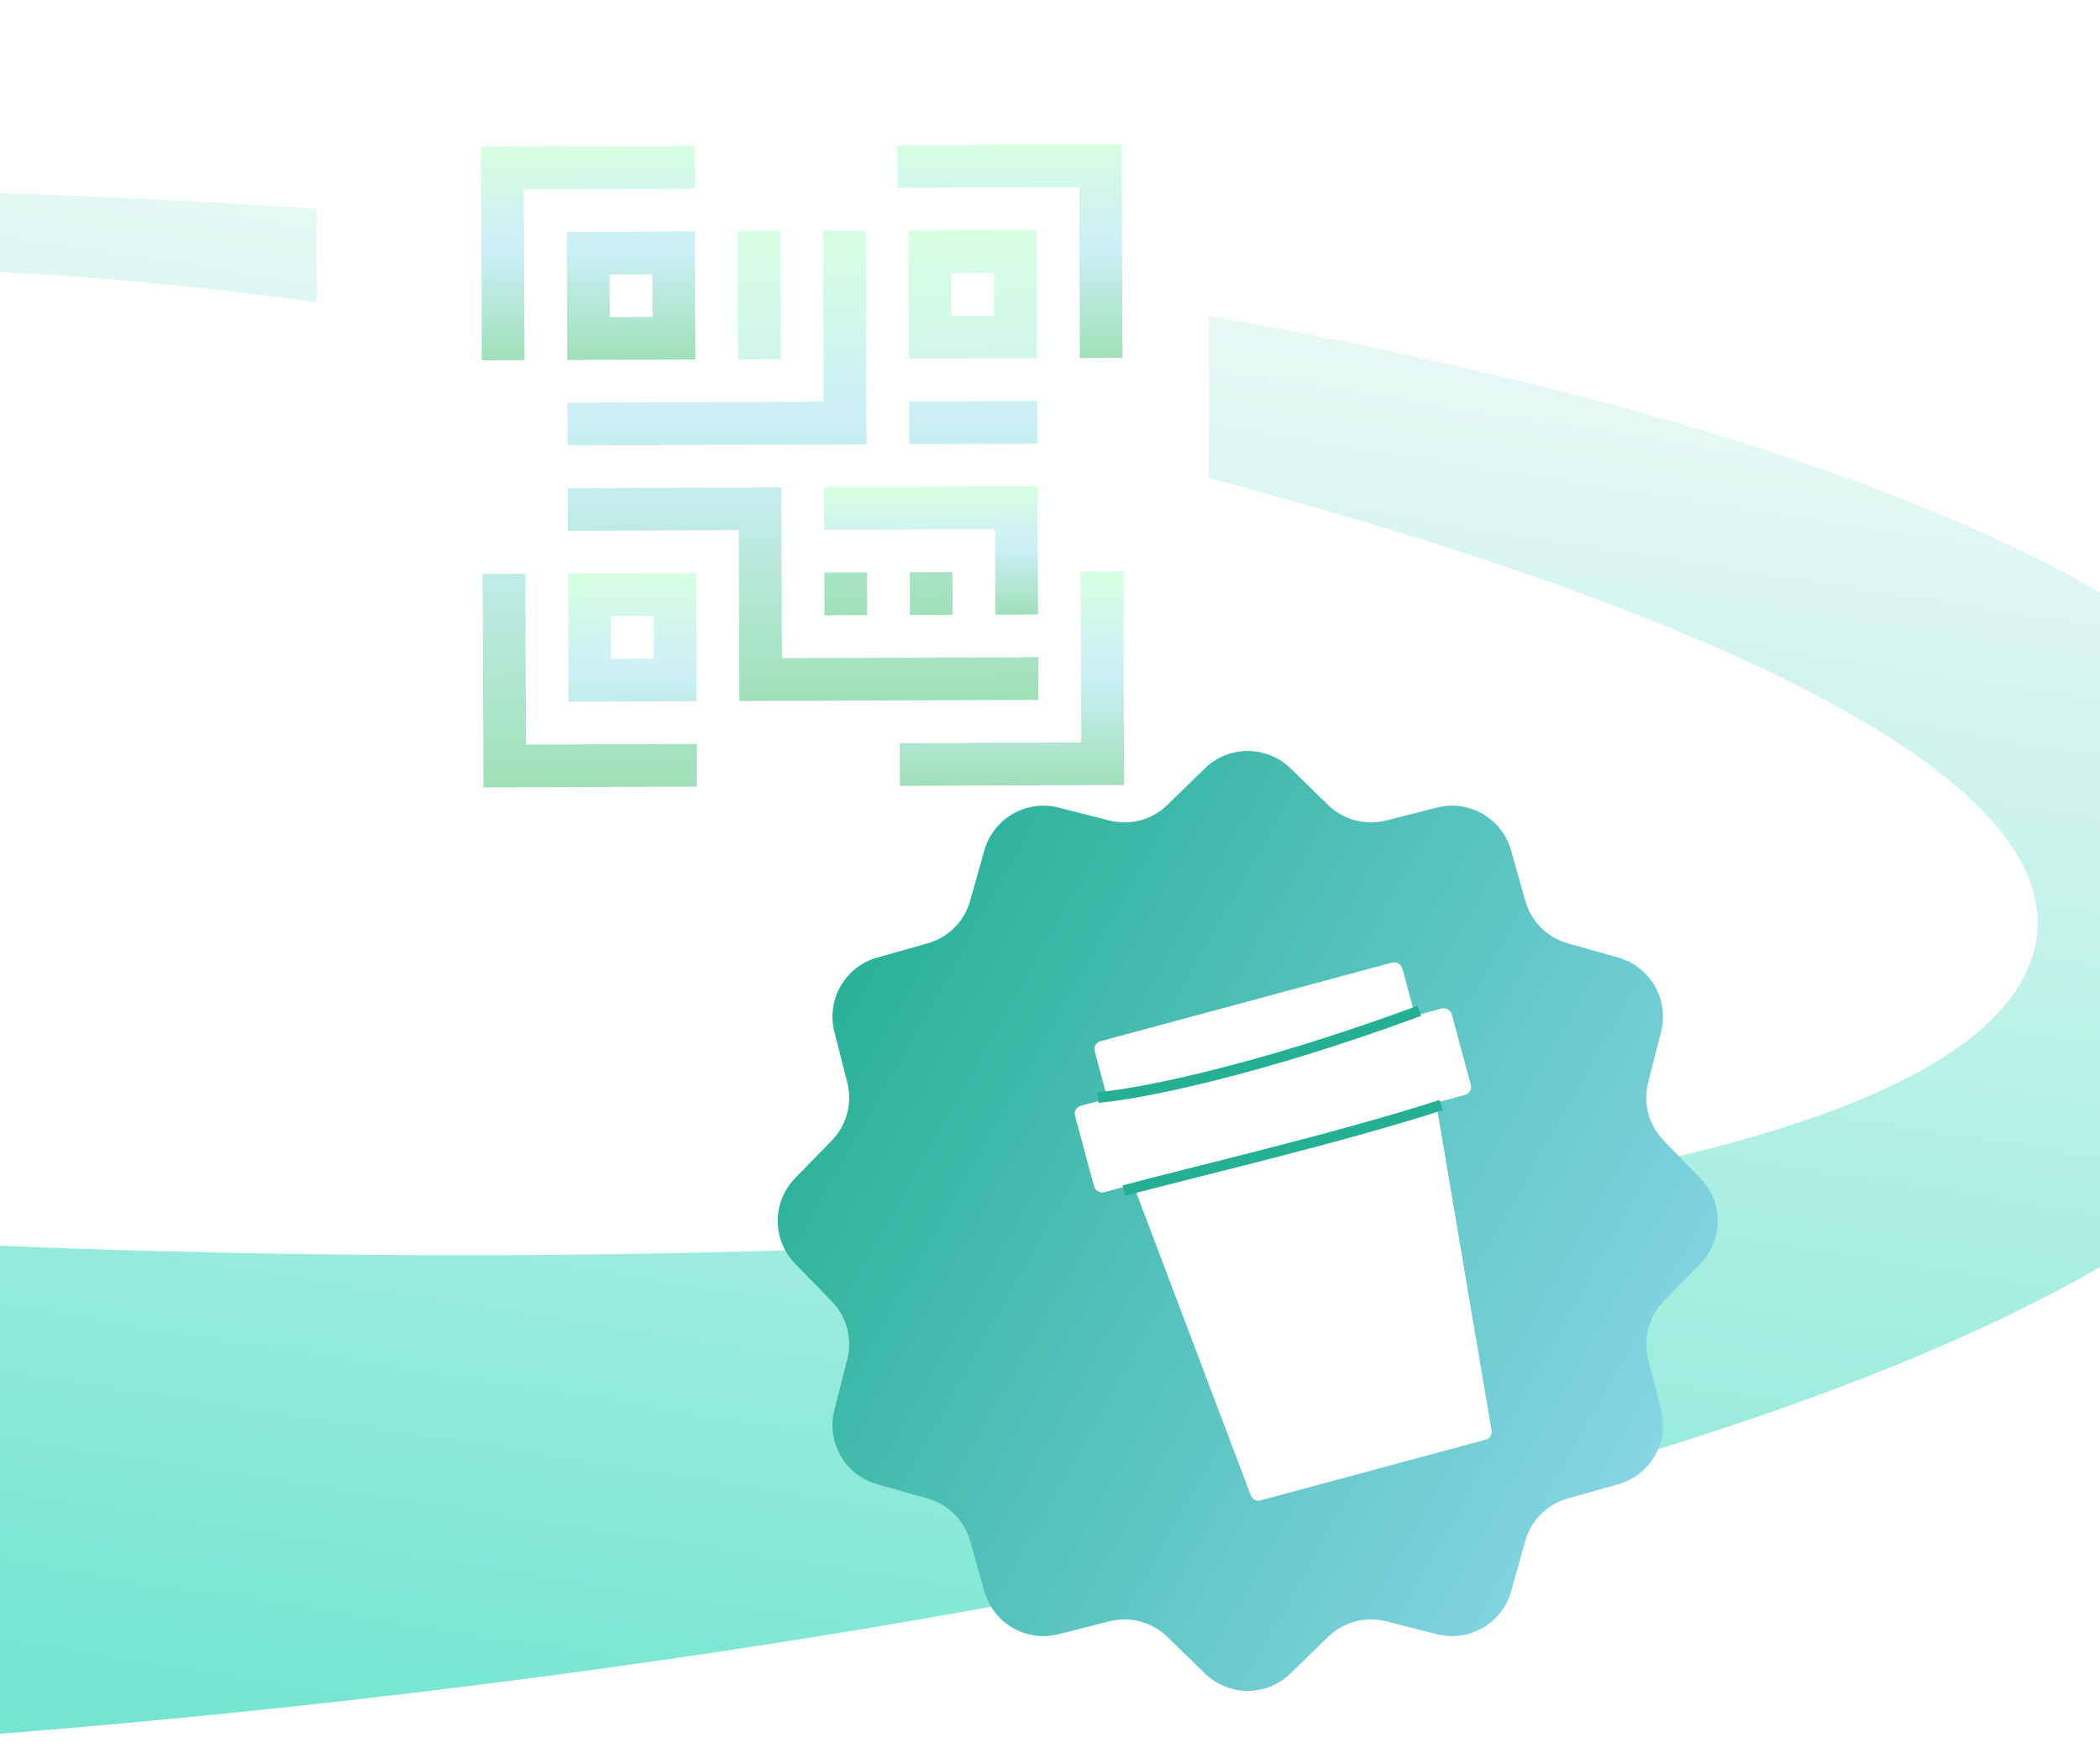 <svg width="393" height="329" viewBox="0 0 393 329" fill="none" xmlns="http://www.w3.org/2000/svg">
<path d="M-5.124 36C140.043 39.833 432.776 72.1 442.376 170.5C451.976 268.9 142.043 314.833 -14.124 325.5V232.5C112.209 238.833 368.076 236.6 380.876 177C396.298 105.19 21.972 39.42 -32.845 52.226C-45.446 59.507 -52.506 63.361 -37.624 54C-36.504 53.296 -34.899 52.706 -32.845 52.226C-24.448 47.373 -13.589 40.999 -5.124 36Z" fill="url(#paint0_linear_367_2376)"/>
<g filter="url(#filter0_d_367_2376)">
<rect x="67" y="3" width="167" height="167" rx="17.241" fill="white"/>
</g>
<path d="M98.036 35.43L130.011 35.309L129.98 27.316L90.012 27.467L90.164 67.435L98.157 67.405L98.036 35.43Z" fill="url(#paint1_linear_367_2376)"/>
<path d="M130.132 67.283L130.041 43.303L106.06 43.394L106.151 67.374L130.132 67.283ZM114.084 51.357L122.077 51.327L122.108 59.32L114.114 59.35L114.084 51.357ZM167.98 35.165L201.953 35.036L202.074 67.01L210.068 66.98L209.916 27.012L167.95 27.171L167.98 35.165Z" fill="url(#paint2_linear_367_2376)"/>
<path d="M194.081 67.041L193.99 43.06L170.009 43.151L170.1 67.132L194.081 67.041ZM178.033 51.114L186.026 51.084L186.057 59.077L178.063 59.108L178.033 51.114ZM130.405 139.226L98.43 139.347L98.309 107.373L90.315 107.403L90.467 147.371L130.435 147.22L130.405 139.226Z" fill="url(#paint3_linear_367_2376)"/>
<path d="M130.284 107.252L106.303 107.343L106.394 131.323L130.375 131.232L130.284 107.252ZM122.351 123.269L114.357 123.299L114.327 115.306L122.32 115.275L122.351 123.269ZM202.347 138.953L168.375 139.082L168.405 147.075L210.371 146.916L210.22 106.948L202.226 106.978L202.347 138.953Z" fill="url(#paint4_linear_367_2376)"/>
<path d="M154.234 99.167L186.208 99.046L186.269 115.033L194.263 115.002L194.172 91.022L154.204 91.173L154.234 99.167Z" fill="url(#paint5_linear_367_2376)"/>
<path d="M194.323 130.99L194.293 122.996L146.331 123.178L146.21 91.204L106.242 91.355L106.272 99.349L138.247 99.228L138.368 131.202L194.323 130.99ZM138.034 43.272L146.028 43.242L146.119 67.223L138.125 67.253L138.034 43.272Z" fill="url(#paint6_linear_367_2376)"/>
<path d="M106.212 83.362L162.167 83.149L162.015 43.181L154.022 43.212L154.143 75.186L106.181 75.368L106.212 83.362ZM170.13 75.125L194.111 75.034L194.141 83.028L170.161 83.119L170.13 75.125ZM170.252 107.1L178.245 107.07L178.276 115.063L170.282 115.093L170.252 107.1ZM154.264 107.161L162.258 107.13L162.288 115.124L154.295 115.154L154.264 107.161Z" fill="url(#paint7_linear_367_2376)"/>
<g filter="url(#filter1_d_367_2376)">
<path d="M236.488 145.804C240.947 141.461 248.053 141.461 252.512 145.804L259.549 152.659C262.411 155.446 266.516 156.546 270.387 155.563L279.909 153.145C285.942 151.613 292.097 155.167 293.787 161.157L296.454 170.612C297.538 174.457 300.543 177.462 304.388 178.546L313.843 181.213C319.833 182.903 323.387 189.058 321.855 195.091L319.437 204.613C318.454 208.484 319.554 212.589 322.341 215.451L329.196 222.488C333.539 226.947 333.539 234.053 329.196 238.512L322.341 245.549C319.554 248.411 318.454 252.516 319.437 256.387L321.855 265.909C323.387 271.942 319.833 278.097 313.843 279.787L304.388 282.454C300.543 283.538 297.538 286.543 296.454 290.388L293.787 299.843C292.097 305.833 285.942 309.387 279.909 307.855L270.387 305.437C266.516 304.454 262.411 305.554 259.549 308.341L252.512 315.196C248.053 319.539 240.947 319.539 236.488 315.196L229.451 308.341C226.589 305.554 222.484 304.454 218.613 305.437L209.091 307.855C203.058 309.387 196.903 305.833 195.213 299.843L192.546 290.388C191.462 286.543 188.457 283.538 184.612 282.454L175.157 279.787C169.167 278.097 165.613 271.942 167.145 265.909L169.563 256.387C170.546 252.516 169.446 248.411 166.659 245.549L159.804 238.512C155.461 234.053 155.461 226.947 159.804 222.488L166.659 215.451C169.446 212.589 170.546 208.484 169.563 204.613L167.145 195.091C165.613 189.058 169.167 182.903 175.157 181.213L184.612 178.546C188.457 177.462 191.462 174.457 192.546 170.612L195.213 161.157C196.903 155.167 203.058 151.613 209.091 153.145L218.613 155.563C222.484 156.546 226.589 155.446 229.451 152.659L236.488 145.804Z" fill="url(#paint8_linear_367_2376)"/>
</g>
<g filter="url(#filter2_f_367_2376)">
<rect x="204.468" y="195.266" width="59.622" height="14.738" rx="1.509" transform="rotate(-15.09 204.468 195.266)" fill="white"/>
<rect x="200.79" y="207.358" width="73.02" height="16.748" rx="1.509" transform="rotate(-15.09 200.79 207.358)" fill="white"/>
<path d="M210.987 218.814C210.671 217.98 211.144 217.055 212.006 216.823L266.359 202.167C267.219 201.935 268.092 202.495 268.241 203.373L279.13 267.734C279.26 268.501 278.786 269.241 278.035 269.443L235.889 280.808C235.139 281.01 234.358 280.61 234.084 279.884L210.987 218.814Z" fill="white"/>
<path d="M205.468 205.404C212.386 204.847 234.103 200.824 265.621 189.184" stroke="#25AF94" stroke-width="2"/>
<path d="M210.338 222.824C222.789 219.466 250.055 213.155 269.683 206.822" stroke="#25AF94" stroke-width="2"/>
</g>
<defs>
<filter id="filter0_d_367_2376" x="50.103" y="0.862" width="185.276" height="185.276" filterUnits="userSpaceOnUse" color-interpolation-filters="sRGB">
<feFlood flood-opacity="0" result="BackgroundImageFix"/>
<feColorMatrix in="SourceAlpha" type="matrix" values="0 0 0 0 0 0 0 0 0 0 0 0 0 0 0 0 0 0 127 0" result="hardAlpha"/>
<feOffset dx="-7.759" dy="7"/>
<feGaussianBlur stdDeviation="4.569"/>
<feComposite in2="hardAlpha" operator="out"/>
<feColorMatrix type="matrix" values="0 0 0 0 0 0 0 0 0 0 0 0 0 0 0 0 0 0 0.21 0"/>
<feBlend mode="normal" in2="BackgroundImageFix" result="effect1_dropShadow_367_2376"/>
<feBlend mode="normal" in="SourceGraphic" in2="effect1_dropShadow_367_2376" result="shape"/>
</filter>
<filter id="filter1_d_367_2376" x="133.147" y="128.147" width="200.706" height="200.706" filterUnits="userSpaceOnUse" color-interpolation-filters="sRGB">
<feFlood flood-opacity="0" result="BackgroundImageFix"/>
<feColorMatrix in="SourceAlpha" type="matrix" values="0 0 0 0 0 0 0 0 0 0 0 0 0 0 0 0 0 0 127 0" result="hardAlpha"/>
<feOffset dx="-11" dy="-2"/>
<feGaussianBlur stdDeviation="6.2"/>
<feComposite in2="hardAlpha" operator="out"/>
<feColorMatrix type="matrix" values="0 0 0 0 0 0 0 0 0 0 0 0 0 0 0 0 0 0 0.25 0"/>
<feBlend mode="normal" in2="BackgroundImageFix" result="effect1_dropShadow_367_2376"/>
<feBlend mode="normal" in="SourceGraphic" in2="effect1_dropShadow_367_2376" result="shape"/>
</filter>
<filter id="filter2_f_367_2376" x="199.931" y="178.885" width="80.421" height="103.175" filterUnits="userSpaceOnUse" color-interpolation-filters="sRGB">
<feFlood flood-opacity="0" result="BackgroundImageFix"/>
<feBlend mode="normal" in="SourceGraphic" in2="BackgroundImageFix" result="shape"/>
<feGaussianBlur stdDeviation="0.6" result="effect1_foregroundBlur_367_2376"/>
</filter>
<linearGradient id="paint0_linear_367_2376" x1="69" y1="326" x2="119.5" y2="3.5" gradientUnits="userSpaceOnUse">
<stop stop-color="#74E6D0"/>
<stop offset="1" stop-color="#F7FBFA"/>
</linearGradient>
<linearGradient id="paint1_linear_367_2376" x1="109.996" y1="27.391" x2="110.148" y2="67.359" gradientUnits="userSpaceOnUse">
<stop stop-color="#D6FFE2"/>
<stop offset="0.476" stop-color="#CCF0F7"/>
<stop offset="1" stop-color="#A0E0B9"/>
</linearGradient>
<linearGradient id="paint2_linear_367_2376" x1="157.958" y1="27.209" x2="158.109" y2="67.177" gradientUnits="userSpaceOnUse">
<stop stop-color="#D6FFE2"/>
<stop offset="0.476" stop-color="#CCF0F7"/>
<stop offset="1" stop-color="#A0E0B9"/>
</linearGradient>
<linearGradient id="paint3_linear_367_2376" x1="142.031" y1="43.257" x2="142.426" y2="147.174" gradientUnits="userSpaceOnUse">
<stop stop-color="#D6FFE2"/>
<stop offset="0.476" stop-color="#CCF0F7"/>
<stop offset="1" stop-color="#A0E0B9"/>
</linearGradient>
<linearGradient id="paint4_linear_367_2376" x1="158.261" y1="107.145" x2="158.413" y2="147.113" gradientUnits="userSpaceOnUse">
<stop stop-color="#D6FFE2"/>
<stop offset="0.476" stop-color="#CCF0F7"/>
<stop offset="1" stop-color="#A0E0B9"/>
</linearGradient>
<linearGradient id="paint5_linear_367_2376" x1="174.188" y1="91.097" x2="174.279" y2="115.078" gradientUnits="userSpaceOnUse">
<stop stop-color="#D6FFE2"/>
<stop offset="0.476" stop-color="#CCF0F7"/>
<stop offset="1" stop-color="#A0E0B9"/>
</linearGradient>
<linearGradient id="paint6_linear_367_2376" x1="150.025" y1="43.227" x2="150.359" y2="131.157" gradientUnits="userSpaceOnUse">
<stop stop-color="#D6FFE2"/>
<stop offset="0.476" stop-color="#CCF0F7"/>
<stop offset="1" stop-color="#A0E0B9"/>
</linearGradient>
<linearGradient id="paint7_linear_367_2376" x1="150.025" y1="43.227" x2="150.298" y2="115.169" gradientUnits="userSpaceOnUse">
<stop stop-color="#D6FFE2"/>
<stop offset="0.476" stop-color="#CCF0F7"/>
<stop offset="1" stop-color="#A0E0B9"/>
</linearGradient>
<linearGradient id="paint8_linear_367_2376" x1="344.655" y1="272.603" x2="164.759" y2="171.172" gradientUnits="userSpaceOnUse">
<stop stop-color="#90D9ED"/>
<stop offset="1" stop-color="#25AF94"/>
</linearGradient>
</defs>
</svg>
